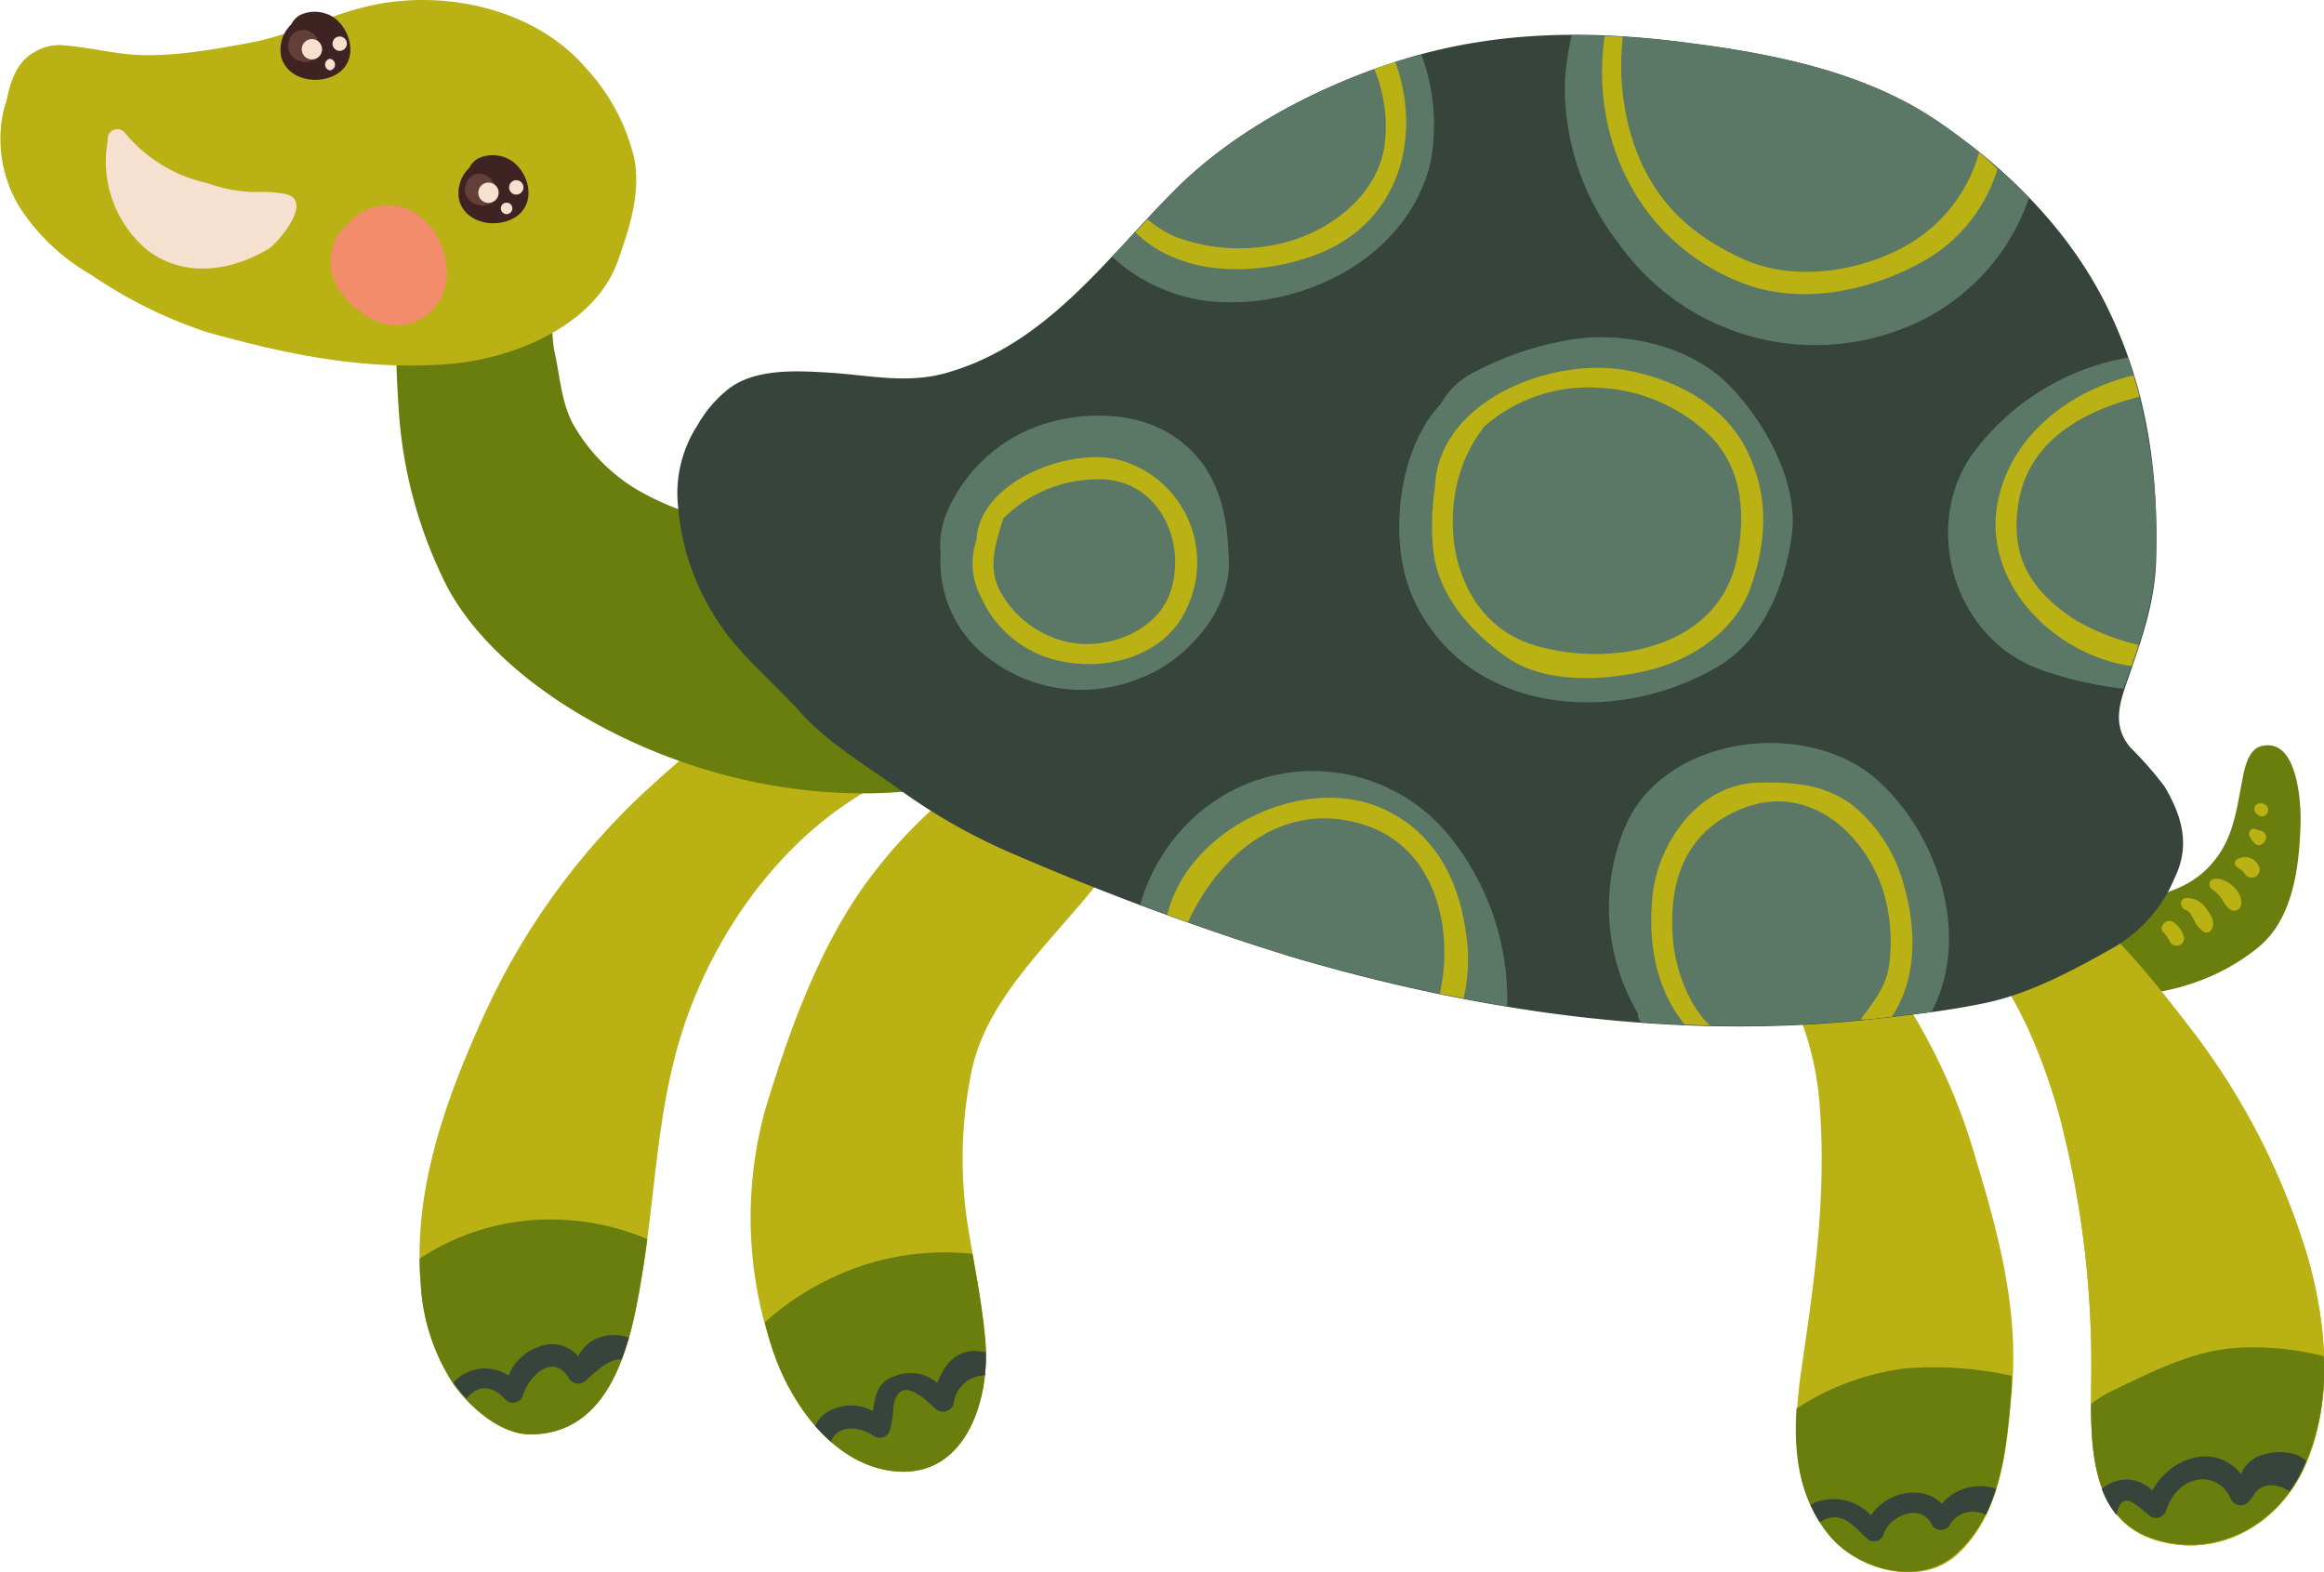 <svg xmlns="http://www.w3.org/2000/svg" width="178.22" height="120.56" viewBox="0 0 178.22 120.56">
  <defs>
    <style>
      .cls-1 {
        fill: #6a7e0d;
      }

      .cls-2 {
        fill: #bab115;
      }

      .cls-3 {
        fill: #f6e1d0;
      }

      .cls-4 {
        fill: #36443b;
      }

      .cls-5 {
        fill: #5b7866;
      }

      .cls-6 {
        fill: #3f2322;
      }

      .cls-7 {
        fill: #643e39;
      }

      .cls-8 {
        fill: #f38c6b;
      }
    </style>
  </defs>
  <title>Asset 10animals4</title>
  <g id="Layer_2" data-name="Layer 2">
    <g id="Objects">
      <g>
        <path class="cls-1" d="M173.37,57.23c-1.06.29-1.3,2-1.46,2.82-.47,2.49-.75,4.64-2.62,6.53s-4.55,2.32-6.91,2.54c-1.28.12-4.13,0-5.21-1.15a.62.62,0,0,0-.53-.52l-.06,0c-2.88-1.47-10.89,3.7-6,6.16,7,3.51,16.21,4.19,22.56-.93,2.72-2.18,3.18-6.23,3.28-9.44C176.48,61.62,176.21,56.45,173.37,57.23Z"/>
        <path class="cls-2" d="M78.76,57.68a.74.74,0,0,0-.86.32.94.94,0,0,0-.12.09c-2.06.26-3.79,1.82-5.33,3.13a37.28,37.28,0,0,0-6.51,7.17c-3.37,4.93-5.53,11-7.26,16.71a31.16,31.16,0,0,0,.47,18.09c1.31,4.23,4.64,9.08,9.33,9.62,5.52.65,7.41-5.38,7.1-9.74-.22-3-.87-6-1.34-8.94A33.09,33.09,0,0,1,74.54,82c1.34-6.21,7.46-10.92,10.9-16C88.35,61.69,81.78,58.87,78.76,57.68Z"/>
        <path class="cls-2" d="M67.5,60.08c1.73-.9,4.07-1.8,3.56-4.15a7.55,7.55,0,0,0-5-5,1.66,1.66,0,0,0-1.92.44.86.86,0,0,0-.19.26C58.16,53,53.46,57,49.14,61A53.94,53.94,0,0,0,37.05,78c-2.84,6.24-5.33,13.14-4.8,20.09a15.49,15.49,0,0,0,2.53,8C36,107.87,38.35,110,40.69,110c6.38-.05,7.76-7.38,8.56-12.33,1.1-6.74,1.14-13.39,3.52-19.9C55.42,70.54,60.55,63.69,67.5,60.08Z"/>
        <path class="cls-2" d="M144.09,73.89a16.88,16.88,0,0,0-5-4.79c-1.46-.81-2.94-.13-4.45.15a.66.66,0,0,0-.39.29.49.49,0,0,0-.6.69c1,1.8,2.2,3.53,3.24,5.32A22.88,22.88,0,0,1,139.56,85c.48,6.55-.36,12.8-1.31,19.26-.69,4.6-1.11,9.56,2,13.43,2.18,2.74,7.12,4.12,9.93,1.45,3.39-3.22,3.73-8.23,4.11-12.62.52-6-1-11.82-2.72-17.47A45.84,45.84,0,0,0,144.09,73.89Z"/>
        <path class="cls-2" d="M177,96.51a54.15,54.15,0,0,0-8.68-17.2c-3.36-4.38-7.14-9.21-11.93-12.11-2.28-1.37-4.62-1.08-7.09-1-1.27,0-1.79,1.75-2.36,2.5a.73.73,0,0,0,.63,1.1h.34c5.48,2.81,8.43,10.14,10,15.66a75.83,75.83,0,0,1,2.45,20.94c0,4.2-.17,10,4.78,11.65,4.7,1.55,9.35-.94,11.46-5.27C179,107.77,178.44,101.65,177,96.51Z"/>
        <path class="cls-2" d="M177,96.51a54.15,54.15,0,0,0-8.68-17.2c-3.36-4.38-7.14-9.21-11.93-12.11-2.28-1.37-4.62-1.08-7.09-1-1.27,0-1.79,1.75-2.36,2.5a.73.73,0,0,0,.63,1.1h.34c5.48,2.81,8.43,10.14,10,15.66a75.83,75.83,0,0,1,2.45,20.94c0,4.2-.17,10,4.78,11.65,4.7,1.55,9.35-.94,11.46-5.27C179,107.77,178.44,101.65,177,96.51Z"/>
        <path class="cls-1" d="M77.38,53c-1.35-5-2.56-9.91-3.47-15a.47.47,0,0,0-.08-.43l-.06-.31c-.16-.93-1.62-.68-1.62.22V38a43.33,43.33,0,0,1-10.64,2.23,20.79,20.79,0,0,1-12.76-2.74,13.8,13.8,0,0,1-4.82-5c-.89-1.67-1-3.72-1.41-5.54-.68-3.53,1-7.38.11-10.8a.8.8,0,0,0-.57-.57c-1.69-.27-3.15.74-4.72,1.24s-4.43.77-5.66,1.87a5,5,0,0,0-1.19,3.44,70.33,70.33,0,0,0,.07,9,34.78,34.78,0,0,0,3.8,14c2.14,3.91,6,7.17,9.75,9.44,8.75,5.3,19.68,7.61,29.73,5.48,1.07-.23,3.79-.71,4.43-1.81S77.69,54.2,77.38,53Z"/>
        <path class="cls-2" d="M48.63,12.1a15.51,15.51,0,0,0-3.75-6.94C41.1.8,34.53-.72,29,.31c-3.44.64-6.52,2.39-10,3-3.09.56-6.54,1.2-9.7.79-1.4-.18-2.85-.49-4.25-.61A3.67,3.67,0,0,0,2.63,4C1.29,4.74.8,6.23.5,7.72c-.1.3-.19.59-.25.85a10.06,10.06,0,0,0,1.21,7.25A15.92,15.92,0,0,0,7,21.08a35.38,35.38,0,0,0,8.84,4.38c6.23,1.74,12.06,2.95,18.53,2.46,4.87-.38,11.19-2.86,13-7.88C48.25,17.57,49.17,14.77,48.63,12.1Z"/>
        <path class="cls-3" d="M21.72,14.85a9.82,9.82,0,0,0-2.17-.12,11.55,11.55,0,0,1-3.63-.68,11.41,11.41,0,0,1-6.31-3.82.74.74,0,0,0-1.35.49.19.19,0,0,0,0,.1,8.82,8.82,0,0,0,3.13,8.43c2.83,2.08,6.35,1.53,9.19-.16C21.33,18.62,24.25,15.22,21.72,14.85Z"/>
        <path class="cls-4" d="M166,60.32a28,28,0,0,0-2.63-3c-1.32-1.57-.91-3.15-.3-4.92,1.09-3.16,2.18-6.08,2.28-9.47.18-6.9-.72-13.24-3.81-19.49C158.7,17.7,154,13,148.8,9.44c-5.55-3.86-12.59-5.28-19.16-6.13-7.44-1-14.65-1-21.91,1.21-6.29,1.91-12.91,5.33-17.59,10-5.39,5.39-9.9,11.91-17.58,14.08-2.88.82-5.71.22-8.62,0-2.56-.16-6.06-.44-8.18,1.31a9.63,9.63,0,0,0-2.29,2.73A9.55,9.55,0,0,0,52,38.84,18.45,18.45,0,0,0,54.65,47c1.72,3,4.49,5.11,6.77,7.66,2.08,2.3,4.73,3.86,7.23,5.65a45.14,45.14,0,0,0,9.19,5.23,209.8,209.8,0,0,0,21.34,7.88c14.18,4.17,29.25,6.35,44,4.78,3.05-.33,6.09-.66,9.08-1.29,3.4-.71,6.74-2.51,9.74-4.2a11.1,11.1,0,0,0,4.79-5.44C168,64.75,167.29,62.52,166,60.32Z"/>
        <path class="cls-5" d="M155.59,15.18a47.34,47.34,0,0,0-6.79-5.74c-5.55-3.86-12.59-5.28-19.16-6.13a70.4,70.4,0,0,0-9.11-.61A20.72,20.72,0,0,0,120,6.52a19.53,19.53,0,0,0,4.17,12.2,18.47,18.47,0,0,0,22.45,6.19A16.45,16.45,0,0,0,155.29,16C155.4,15.75,155.49,15.46,155.59,15.18Z"/>
        <path class="cls-5" d="M109.7,12.45A15.4,15.4,0,0,0,109,4.19c-.42.11-.83.2-1.24.33-6.29,1.91-12.91,5.33-17.59,10-1.67,1.67-3.26,3.45-4.88,5.17a13.13,13.13,0,0,0,9.09,3.49C101,23.2,108.1,19.23,109.7,12.45Z"/>
        <path class="cls-5" d="M151.13,35c-3.74,5.58-1.2,14,5.31,16.33a29,29,0,0,0,6.42,1.49c0-.17.11-.34.17-.51,1.09-3.16,2.18-6.08,2.28-9.47a42.74,42.74,0,0,0-2.12-15.42A18.81,18.81,0,0,0,151.13,35Z"/>
        <path class="cls-5" d="M137.41,41c.55-4.1-2.25-9-5.08-11.72s-7.67-3.86-11.66-3.27a24.57,24.57,0,0,0-7.55,2.49A6,6,0,0,0,110.47,31c-3.38,3.59-4,10.7-2.12,14.83,4.06,9,15.48,9.9,23.31,5.34C135.2,49.11,136.89,44.91,137.41,41Z"/>
        <path class="cls-5" d="M94.24,43.08c-.09-3.76-.8-7.17-4-9.47-2.65-1.92-6.38-2.07-9.43-1.31a12.08,12.08,0,0,0-8.3,7.25,6.64,6.64,0,0,0-.37,3,9.18,9.18,0,0,0,3.78,8A11.66,11.66,0,0,0,87.18,52.1C90.71,50.91,94.34,47,94.24,43.08Z"/>
        <path class="cls-5" d="M124.62,63.41a16,16,0,0,0,1,14.32.57.57,0,0,0,.07.43c0,.08.11.15.15.23a97.12,97.12,0,0,0,17.39-.22c1.64-.18,3.27-.36,4.89-.58,3-5.59.66-13.36-4-17.63C138.83,55,127.64,56.27,124.62,63.41Z"/>
        <path class="cls-5" d="M99.18,73.39a137.8,137.8,0,0,0,16.4,3.78,19.92,19.92,0,0,0-4.18-12.74A13.49,13.49,0,0,0,91,63.22a14.53,14.53,0,0,0-3.56,6.15C91.29,70.84,95.18,72.21,99.18,73.39Z"/>
        <path class="cls-1" d="M172,103.33c-3.52.11-6.64,1.71-9.75,3.19a11.89,11.89,0,0,0-1.9,1.13c0,4,.33,8.88,4.78,10.35,4.7,1.55,9.35-.94,11.46-5.27A18.5,18.5,0,0,0,178.2,104,22.12,22.12,0,0,0,172,103.33Z"/>
        <path class="cls-1" d="M154.26,106.5c0-.32,0-.64,0-1a27.51,27.51,0,0,0-8.18-.56,19.77,19.77,0,0,0-8.31,3.07c-.22,3.41.17,6.8,2.41,9.61s7.12,4.12,9.93,1.45C153.54,115.9,153.88,110.89,154.26,106.5Z"/>
        <path class="cls-1" d="M75.58,103.07c-.17-2.32-.6-4.63-1-6.92a20.4,20.4,0,0,0-7.38.58,21.27,21.27,0,0,0-8.55,4.67c.15.6.31,1.2.5,1.79,1.31,4.23,4.64,9.08,9.33,9.62C74,113.46,75.89,107.43,75.58,103.07Z"/>
        <path class="cls-1" d="M42.48,93.52a18.08,18.08,0,0,0-10.3,3c0,.54,0,1.09.07,1.63a15.49,15.49,0,0,0,2.53,8C36,107.87,38.35,110,40.69,110c6.38-.05,7.76-7.38,8.56-12.33.15-.88.27-1.77.39-2.65A18.89,18.89,0,0,0,42.48,93.52Z"/>
        <path class="cls-6" d="M39.32,12.39a2.64,2.64,0,0,0-2.67-.23,1.62,1.62,0,0,0-.66.71,2.67,2.67,0,0,0-.77,2.5c.5,1.76,2.76,2.16,4.19,1.35C41.13,15.74,40.68,13.42,39.32,12.39Z"/>
        <path class="cls-6" d="M25.67,1.39A2.64,2.64,0,0,0,23,1.16a1.62,1.62,0,0,0-.66.71,2.65,2.65,0,0,0-.77,2.5c.5,1.76,2.76,2.16,4.19,1.35C27.48,4.74,27,2.42,25.67,1.39Z"/>
        <g>
          <path class="cls-7" d="M38,14.4a.39.39,0,0,0-.06-.11,1.24,1.24,0,0,0-.68-.86,1.22,1.22,0,0,0-1,0l0,0-.1.07s-.09.06-.12.1a1.57,1.57,0,0,0-.4.93,1.24,1.24,0,0,0,.84,1.14l.06,0a1.74,1.74,0,0,0,.29.07h0a1.12,1.12,0,0,0,.41,0,.62.62,0,0,0,.19-.07.69.69,0,0,0,.19-.1l.08,0A1.06,1.06,0,0,0,38,14.4Z"/>
          <path class="cls-3" d="M37.46,14a.78.78,0,0,0,0,1.56A.78.78,0,0,0,37.46,14Z"/>
          <path class="cls-3" d="M39.59,13.82a.55.55,0,0,0,0,1.1A.55.55,0,0,0,39.59,13.82Z"/>
          <path class="cls-3" d="M38.85,15.54a.44.44,0,0,0,0,.88A.44.44,0,0,0,38.85,15.54Z"/>
        </g>
        <g>
          <path class="cls-7" d="M24.49,3.38a.67.67,0,0,0-.06-.12,1.23,1.23,0,0,0-.68-.85,1.18,1.18,0,0,0-1,0h-.05a.87.87,0,0,0-.1.08.54.54,0,0,0-.12.09,1.6,1.6,0,0,0-.4.94,1.25,1.25,0,0,0,.84,1.14l.06,0a1.15,1.15,0,0,0,.29.08h0a1.12,1.12,0,0,0,.41,0l.19-.07.2-.1.07,0A1.06,1.06,0,0,0,24.49,3.38Z"/>
          <path class="cls-3" d="M23.92,3a.78.78,0,0,0,0,1.56A.78.78,0,0,0,23.92,3Z"/>
          <path class="cls-3" d="M26.05,2.8a.55.55,0,0,0,0,1.1A.55.55,0,0,0,26.05,2.8Z"/>
          <path class="cls-3" d="M25.31,4.51a.45.45,0,0,0,0,.89A.45.45,0,0,0,25.31,4.51Z"/>
        </g>
        <path class="cls-8" d="M34.13,19.78a5.18,5.18,0,0,0-2.55-3.6,4.11,4.11,0,0,0-3.65,0,3.53,3.53,0,0,0-1.25,1c-.06.05-.12.09-.18.15a3.62,3.62,0,0,0-1,1.65,4,4,0,0,0,.62,3.4c1.35,1.92,4,3.46,6.3,2a3.68,3.68,0,0,0,1.39-1.51,5.52,5.52,0,0,0,.39-1.07A5.09,5.09,0,0,0,34.13,19.78Z"/>
        <path class="cls-2" d="M151.77,11.7a11.84,11.84,0,0,1-5,6.78c-3.67,2.33-9.08,3.22-13.09,1.38-4.42-2-7.26-4.89-8.65-9.67a19.19,19.19,0,0,1-.58-7.37l-1.39-.07c-1.15,7.86,2.62,15.93,10.67,19,4.52,1.69,9.79.54,13.88-1.78a12.17,12.17,0,0,0,5.57-7C152.71,12.49,152.25,12.09,151.77,11.7Z"/>
        <path class="cls-2" d="M107,4.75c-.54.18-1.08.35-1.62.54a11.26,11.26,0,0,1,.74,6.23c-.7,3.42-3.75,5.85-6.91,6.88a13.91,13.91,0,0,1-9.14-.27A8.59,8.59,0,0,1,88,16.82l-.93,1a9.19,9.19,0,0,0,3.13,2c3.27,1.33,7.64.93,10.89-.35C107.35,17,109.08,10.46,107,4.75Z"/>
        <path class="cls-2" d="M164.07,30.42c-.14-.54-.29-1.08-.46-1.63-4.89,1.16-9.33,4.57-10.38,9.56-1.32,6.24,4.21,11.88,10.24,12.73q.28-.81.54-1.62a17.88,17.88,0,0,1-4.85-1.91c-3.29-2.14-5-4.7-4.4-8.78C155.43,33.9,159.63,31.55,164.07,30.42Z"/>
        <path class="cls-2" d="M85.74,35.25c-3.74-.94-10.56,1.64-10.85,6.07a.22.22,0,0,0,0,.08,5.46,5.46,0,0,0,.29,4.28,8.63,8.63,0,0,0,4.7,4.59c4,1.53,9.59.44,11.29-4A8.12,8.12,0,0,0,85.74,35.25Zm4.08,9.94c-.94,3.26-5.07,4.77-8.12,4a7.84,7.84,0,0,1-4.76-3.43c-1.3-2-.65-3.93,0-6v0a10.22,10.22,0,0,1,7-3C88.58,36.5,91,41.16,89.82,45.19Z"/>
        <path class="cls-2" d="M142.06,61.74c-2.22-1.64-4.6-1.78-7.27-1.72-4.54.12-7.67,4.64-8.07,8.73-.36,3.69.32,7.17,2.48,9.82.63,0,1.27.05,1.91.06a8.55,8.55,0,0,1-1.39-1.84,12.25,12.25,0,0,1-1.47-5.51c-.18-4.16,1.31-7.66,5.33-9.26,4.93-2,9.17,1.63,10.74,6a13.42,13.42,0,0,1,.6,5.56c-.15,2-1.21,3.2-2.24,4.6l.55,0,1.85-.21c1.95-2.95,1.92-6.77.85-10.35A11.76,11.76,0,0,0,142.06,61.74Z"/>
        <path class="cls-2" d="M112.24,76.56a13.42,13.42,0,0,0,.14-5.28c-.59-4-2.48-7.5-6.28-9.24-6.06-2.78-15,1.49-16.58,8.11l1.58.57c2.43-5.28,7.45-9.52,13.69-7.41,5.24,1.78,6.74,7.81,5.63,12.89C111,76.32,111.63,76.45,112.24,76.56Z"/>
        <path class="cls-2" d="M133.8,34.24c-1.78-3.36-5.57-5.23-9.17-5.86-5.79-1-14.36,2.4-14.59,9a19.21,19.21,0,0,0-.16,4.45c.23,3.64,2.87,6.62,5.7,8.59,3,2.09,7.7,1.77,11,.94s6.52-3.05,7.66-6.29C135.56,41.34,135.66,37.73,133.8,34.24Zm-.63,8.7c-1.45,6.86-9.72,8.24-15.4,6.57-7-2-8-11.53-4.11-16.57a.34.34,0,0,0,.07-.15,12.1,12.1,0,0,1,8.92-3.05,13.07,13.07,0,0,1,8.4,3.59C133.69,35.93,133.88,39.56,133.17,42.94Z"/>
        <path class="cls-2" d="M167.42,71.68a2,2,0,0,0-.81-1c-.52-.28-1.16.46-.66.86a2.31,2.31,0,0,1,.46.69.59.59,0,0,0,.66.27.53.53,0,0,0,.26-.15A.57.57,0,0,0,167.42,71.68Z"/>
        <path class="cls-2" d="M169.2,69.69a1.74,1.74,0,0,0-1.61-.82c-.5.07-.4.77,0,.9s.5.53.66.77a2.12,2.12,0,0,0,.74.91.45.45,0,0,0,.61-.16C169.91,70.7,169.56,70.17,169.2,69.69Z"/>
        <path class="cls-2" d="M169.73,67.41a.43.43,0,0,0-.11.77,2.74,2.74,0,0,1,.71.69c.27.38.41.77.87.95a.52.52,0,0,0,.64-.36C172.13,68.44,170.69,67.19,169.73,67.41Z"/>
        <path class="cls-2" d="M173.2,66.38a1.15,1.15,0,0,0-1.66-.47.34.34,0,0,0-.06.52c.23.19.51.31.66.57A.61.61,0,0,0,173.2,66.38Z"/>
        <path class="cls-2" d="M173.4,63.71l-.46-.13c-.33-.12-.58.28-.43.55a2.49,2.49,0,0,0,.35.5C173.39,65.25,174.31,64.07,173.4,63.71Z"/>
        <path class="cls-2" d="M173.7,61.69a.62.62,0,0,0-.48-.07c-.45.06-.42.71-.06.87h0a.43.43,0,0,0,.6,0l0,0A.49.49,0,0,0,173.7,61.69Z"/>
        <path class="cls-4" d="M148.91,115.32c-1.51-1.54-4.23-.89-5.44.88a3.91,3.91,0,0,0-3.76-1.14,2.23,2.23,0,0,0-.86.35,9,9,0,0,0,.72,1.33,1.53,1.53,0,0,1,.52-.29c1.4-.45,2.2.75,3.08,1.53a.77.77,0,0,0,1.28-.33c.37-1.31,2.83-2.54,3.72-.69a.79.79,0,0,0,1.34,0,2.06,2.06,0,0,1,2.78-.79,13.7,13.7,0,0,0,.78-2A3.83,3.83,0,0,0,148.91,115.32Z"/>
        <path class="cls-4" d="M176.55,112.73c.11-.24.21-.48.31-.71a4.93,4.93,0,0,0-.63-.42,4.23,4.23,0,0,0-2.83,0,2.47,2.47,0,0,0-1.54,1.44c-1.92-2.38-5.31-1.41-6.82,1.27a2.7,2.7,0,0,0-3.37-.46,2.59,2.59,0,0,0-.49.32,6.72,6.72,0,0,0,1.12,2c.41-1.85,1.26-1,2.47,0a.82.82,0,0,0,1.35-.36c.9-2.75,3.94-3.23,5-.79a.82.82,0,0,0,1.3.16c.15-.17.29-.36.43-.54.53-1,1.84-.88,2.73-.27A11.27,11.27,0,0,0,176.55,112.73Z"/>
        <path class="cls-4" d="M48,102.5a3.42,3.42,0,0,0-2.45.24A3,3,0,0,0,44.34,104a2.65,2.65,0,0,0-3-.73A3.82,3.82,0,0,0,39,105.49a3.27,3.27,0,0,0-4.23.52.56.56,0,0,0,.05.08,11.91,11.91,0,0,0,.95,1.17c.72-.92,1.79-1.26,3.05.12A.8.8,0,0,0,40.1,107c.46-1.48,2.32-3.32,3.53-1.3a.84.84,0,0,0,1.29.17c.94-.85,1.89-1.72,2.75-1.62.21-.55.39-1.11.56-1.68Z"/>
        <path class="cls-4" d="M71.88,106.05a3.14,3.14,0,0,0-3.26-.52c-1.42.45-1.48,1.57-1.68,2.68a3.48,3.48,0,0,0-3.83.31,2.4,2.4,0,0,0-.6.83,13.82,13.82,0,0,0,1.21,1.21c.4-1.19,2-1.34,3.33-.41a.83.83,0,0,0,1.2-.49,7.25,7.25,0,0,0,.25-1.75c.45-2.81,2.72-.3,3.25.12a.84.84,0,0,0,1.38-.37,2.44,2.44,0,0,1,2.4-2.19,15.56,15.56,0,0,0,.07-1.79l-.17,0C73.5,103.26,72.44,104.56,71.88,106.05Z"/>
      </g>
    </g>
  </g>
</svg>
